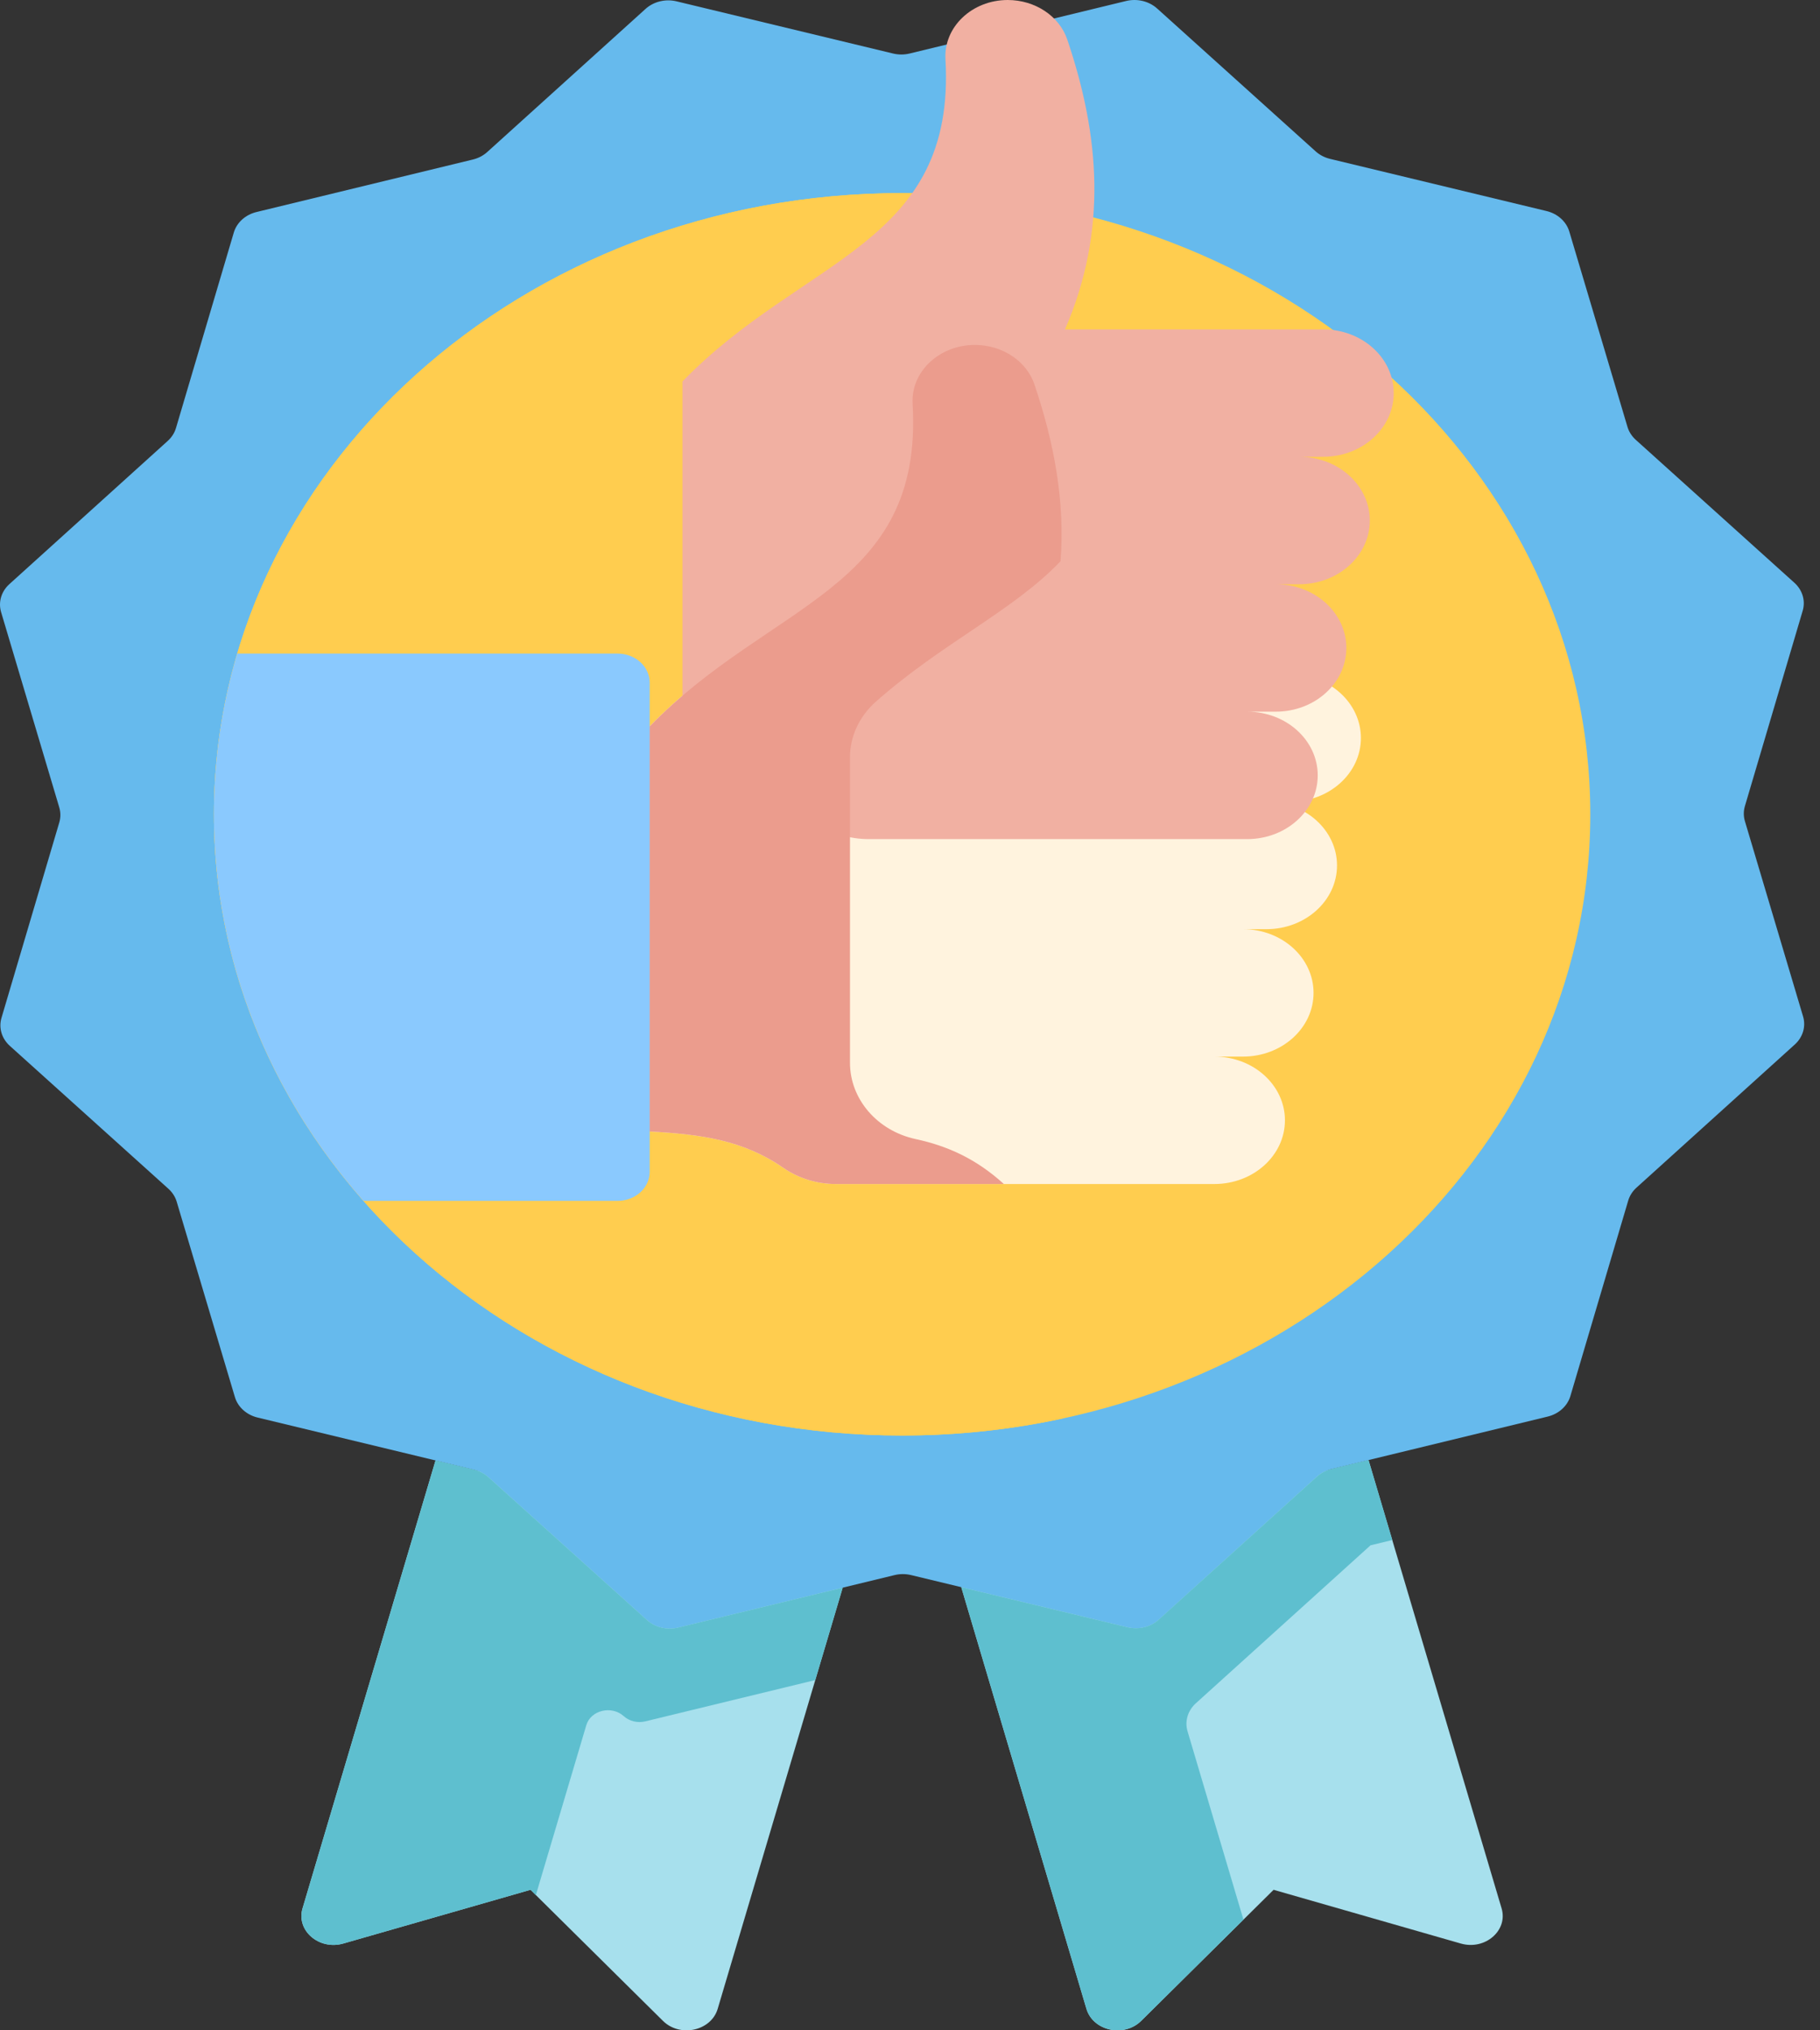 <svg width="104" height="116" viewBox="0 0 104 116" fill="none" xmlns="http://www.w3.org/2000/svg">
<rect x="0" y="0" width="104" height="116" fill="#333333" stroke="none"/>
<path d="M75.598 84.049L78.201 83.417L85.806 109.034C86.181 110.298 84.859 111.437 83.477 111.041L72.777 107.971L65.211 115.459C64.234 116.426 62.458 116.036 62.082 114.772L54.929 90.681L75.598 84.049Z" fill="#A7E0ED"/>
<path d="M27.566 84.086L48.154 90.71L41.011 114.772C40.635 116.036 38.859 116.426 37.882 115.459L30.317 107.971L19.616 111.041C18.233 111.437 16.912 110.298 17.287 109.034L24.887 83.441C24.887 83.441 27.566 84.086 27.566 84.086Z" fill="#A7E0ED"/>
<path d="M88.44 80.934L76.075 83.934C75.764 84.009 75.48 84.158 75.253 84.363L66.207 92.542C65.743 92.96 65.068 93.124 64.434 92.972L52.064 89.99C51.753 89.915 51.425 89.915 51.114 89.991L38.749 92.991C38.116 93.145 37.44 92.982 36.976 92.564L27.915 84.4C27.687 84.194 27.403 84.047 27.092 83.972L14.722 80.99C14.088 80.838 13.593 80.391 13.423 79.82L10.098 68.661C10.015 68.38 9.851 68.124 9.623 67.918L0.561 59.754C0.097 59.336 -0.084 58.726 0.085 58.154L3.388 46.99C3.471 46.709 3.471 46.413 3.387 46.132L0.063 34.973C-0.107 34.401 0.073 33.791 0.536 33.373L9.582 25.194C9.81 24.989 9.974 24.733 10.057 24.451L13.36 13.287C13.529 12.715 14.023 12.268 14.656 12.114L27.021 9.114C27.332 9.039 27.616 8.891 27.843 8.685L36.89 0.507C37.353 0.088 38.028 -0.076 38.662 0.077L51.032 3.058C51.343 3.133 51.671 3.133 51.982 3.057L64.347 0.057C64.98 -0.097 65.656 0.066 66.12 0.484L75.181 8.649C75.409 8.854 75.693 9.002 76.004 9.077L88.375 12.058C89.008 12.211 89.503 12.657 89.674 13.228L92.998 24.388C93.082 24.668 93.246 24.924 93.474 25.13L102.535 33.294C102.999 33.712 103.181 34.322 103.011 34.894L99.708 46.059C99.625 46.34 99.625 46.635 99.709 46.916L103.033 58.075C103.203 58.647 103.023 59.257 102.56 59.676L93.514 67.854C93.286 68.06 93.123 68.316 93.04 68.597L89.736 79.762C89.567 80.333 89.073 80.78 88.44 80.934Z" fill="#66BAED"/>
<path d="M51.549 82.016C73.268 82.016 90.874 66.126 90.874 46.524C90.874 26.922 73.268 11.032 51.549 11.032C29.831 11.032 12.224 26.922 12.224 46.524C12.224 66.126 29.831 82.016 51.549 82.016Z" fill="#FFCD4F"/>
<path d="M60.725 81.044C57.781 81.68 54.708 82.016 51.549 82.016C29.831 82.016 12.224 66.125 12.224 46.524C12.224 26.923 29.831 11.032 51.549 11.032C54.708 11.032 57.781 11.368 60.725 12.005C43.433 15.733 30.576 29.774 30.576 46.524C30.576 63.274 43.432 77.315 60.725 81.044Z" fill="#FFCD4F"/>
<path d="M67.375 60.367H69.392C71.619 60.367 73.425 61.997 73.425 64.007C73.425 66.018 71.619 67.647 69.392 67.647H47.759C46.67 67.647 45.616 67.314 44.751 66.716C42.471 65.138 40.058 64.804 37.125 64.647V41.499C44.022 34.386 52.763 33.718 52.151 23.09C52.045 21.251 53.669 19.707 55.709 19.707C57.27 19.707 58.658 20.621 59.113 21.968C60.964 27.445 61.427 32.879 58.983 38.526H73.733C75.961 38.526 77.766 40.156 77.766 42.166C77.766 44.176 75.961 45.806 73.733 45.806H68.716H72.367C74.595 45.806 76.401 47.436 76.401 49.446C76.401 51.457 74.595 53.087 72.367 53.087H68.716H71.027C73.254 53.087 75.06 54.716 75.06 56.727C75.06 58.737 73.254 60.367 71.027 60.367H67.375Z" fill="#FFF3DE"/>
<path d="M37.125 38.998V41.499L38.436 42.462V63.343L37.125 64.646V66.953C37.125 67.868 36.303 68.61 35.29 68.61H20.766C15.418 62.548 12.224 54.872 12.224 46.524C12.224 43.349 12.686 40.27 13.554 37.341H35.29C36.303 37.341 37.125 38.083 37.125 38.998Z" fill="#8AC9FE"/>
<path d="M69.249 40.66H71.266C73.494 40.66 75.299 42.29 75.299 44.3C75.299 46.311 73.494 47.941 71.266 47.941H49.634C48.544 47.941 47.49 47.608 46.626 47.009C44.346 45.431 41.933 45.097 39 44.94V21.792C45.897 14.68 54.637 14.011 54.026 3.383C53.92 1.544 55.544 0 57.584 0C59.145 0 60.532 0.914 60.988 2.262C62.839 7.738 63.302 13.173 60.858 18.819H75.608C77.835 18.819 79.641 20.449 79.641 22.459C79.641 24.47 77.835 26.099 75.608 26.099H70.59H74.242C76.469 26.099 78.275 27.729 78.275 29.74C78.275 31.75 76.469 33.38 74.242 33.38H70.59H72.901C75.129 33.38 76.934 35.01 76.934 37.02C76.934 39.031 75.129 40.66 72.901 40.66H69.249Z" fill="#F1B0A2"/>
<path d="M60.601 32.065C57.916 34.889 53.838 36.737 50.058 40.081C49.111 40.919 48.571 42.061 48.571 43.257V60.725C48.571 62.782 50.112 64.603 52.329 65.081C54.134 65.47 55.767 66.197 57.365 67.647H47.758C46.669 67.647 45.615 67.314 44.751 66.716C42.471 65.139 40.058 64.804 37.125 64.647V41.499C44.027 34.382 52.775 33.718 52.149 23.067C52.042 21.237 53.677 19.707 55.708 19.707C56.488 19.707 57.227 19.936 57.826 20.333C58.424 20.73 58.885 21.293 59.112 21.968C60.249 25.33 60.862 28.675 60.601 32.065Z" fill="#EB9C8D"/>
<path d="M78.316 88.289L68.334 97.314C67.871 97.733 67.69 98.342 67.859 98.913L71.054 109.675L65.211 115.458C64.234 116.426 62.458 116.036 62.082 114.771L54.929 90.681L64.432 92.972C65.066 93.123 65.743 92.96 66.204 92.541L75.252 84.364C75.48 84.158 75.763 84.009 76.075 83.933L78.201 83.417L79.559 87.988L78.316 88.289Z" fill="#5EBFCF"/>
<path d="M48.154 90.709L46.587 95.988L36.876 98.347C36.435 98.454 35.964 98.34 35.641 98.049C34.945 97.422 33.758 97.709 33.503 98.566L30.62 108.273L30.317 107.97L19.616 111.04C18.234 111.437 16.912 110.297 17.288 109.033L24.887 83.44L27.092 83.97C27.401 84.046 27.687 84.193 27.913 84.398L36.976 92.564C37.44 92.98 38.116 93.144 38.748 92.99L48.154 90.709Z" fill="#5EBFCF"/>
</svg>
